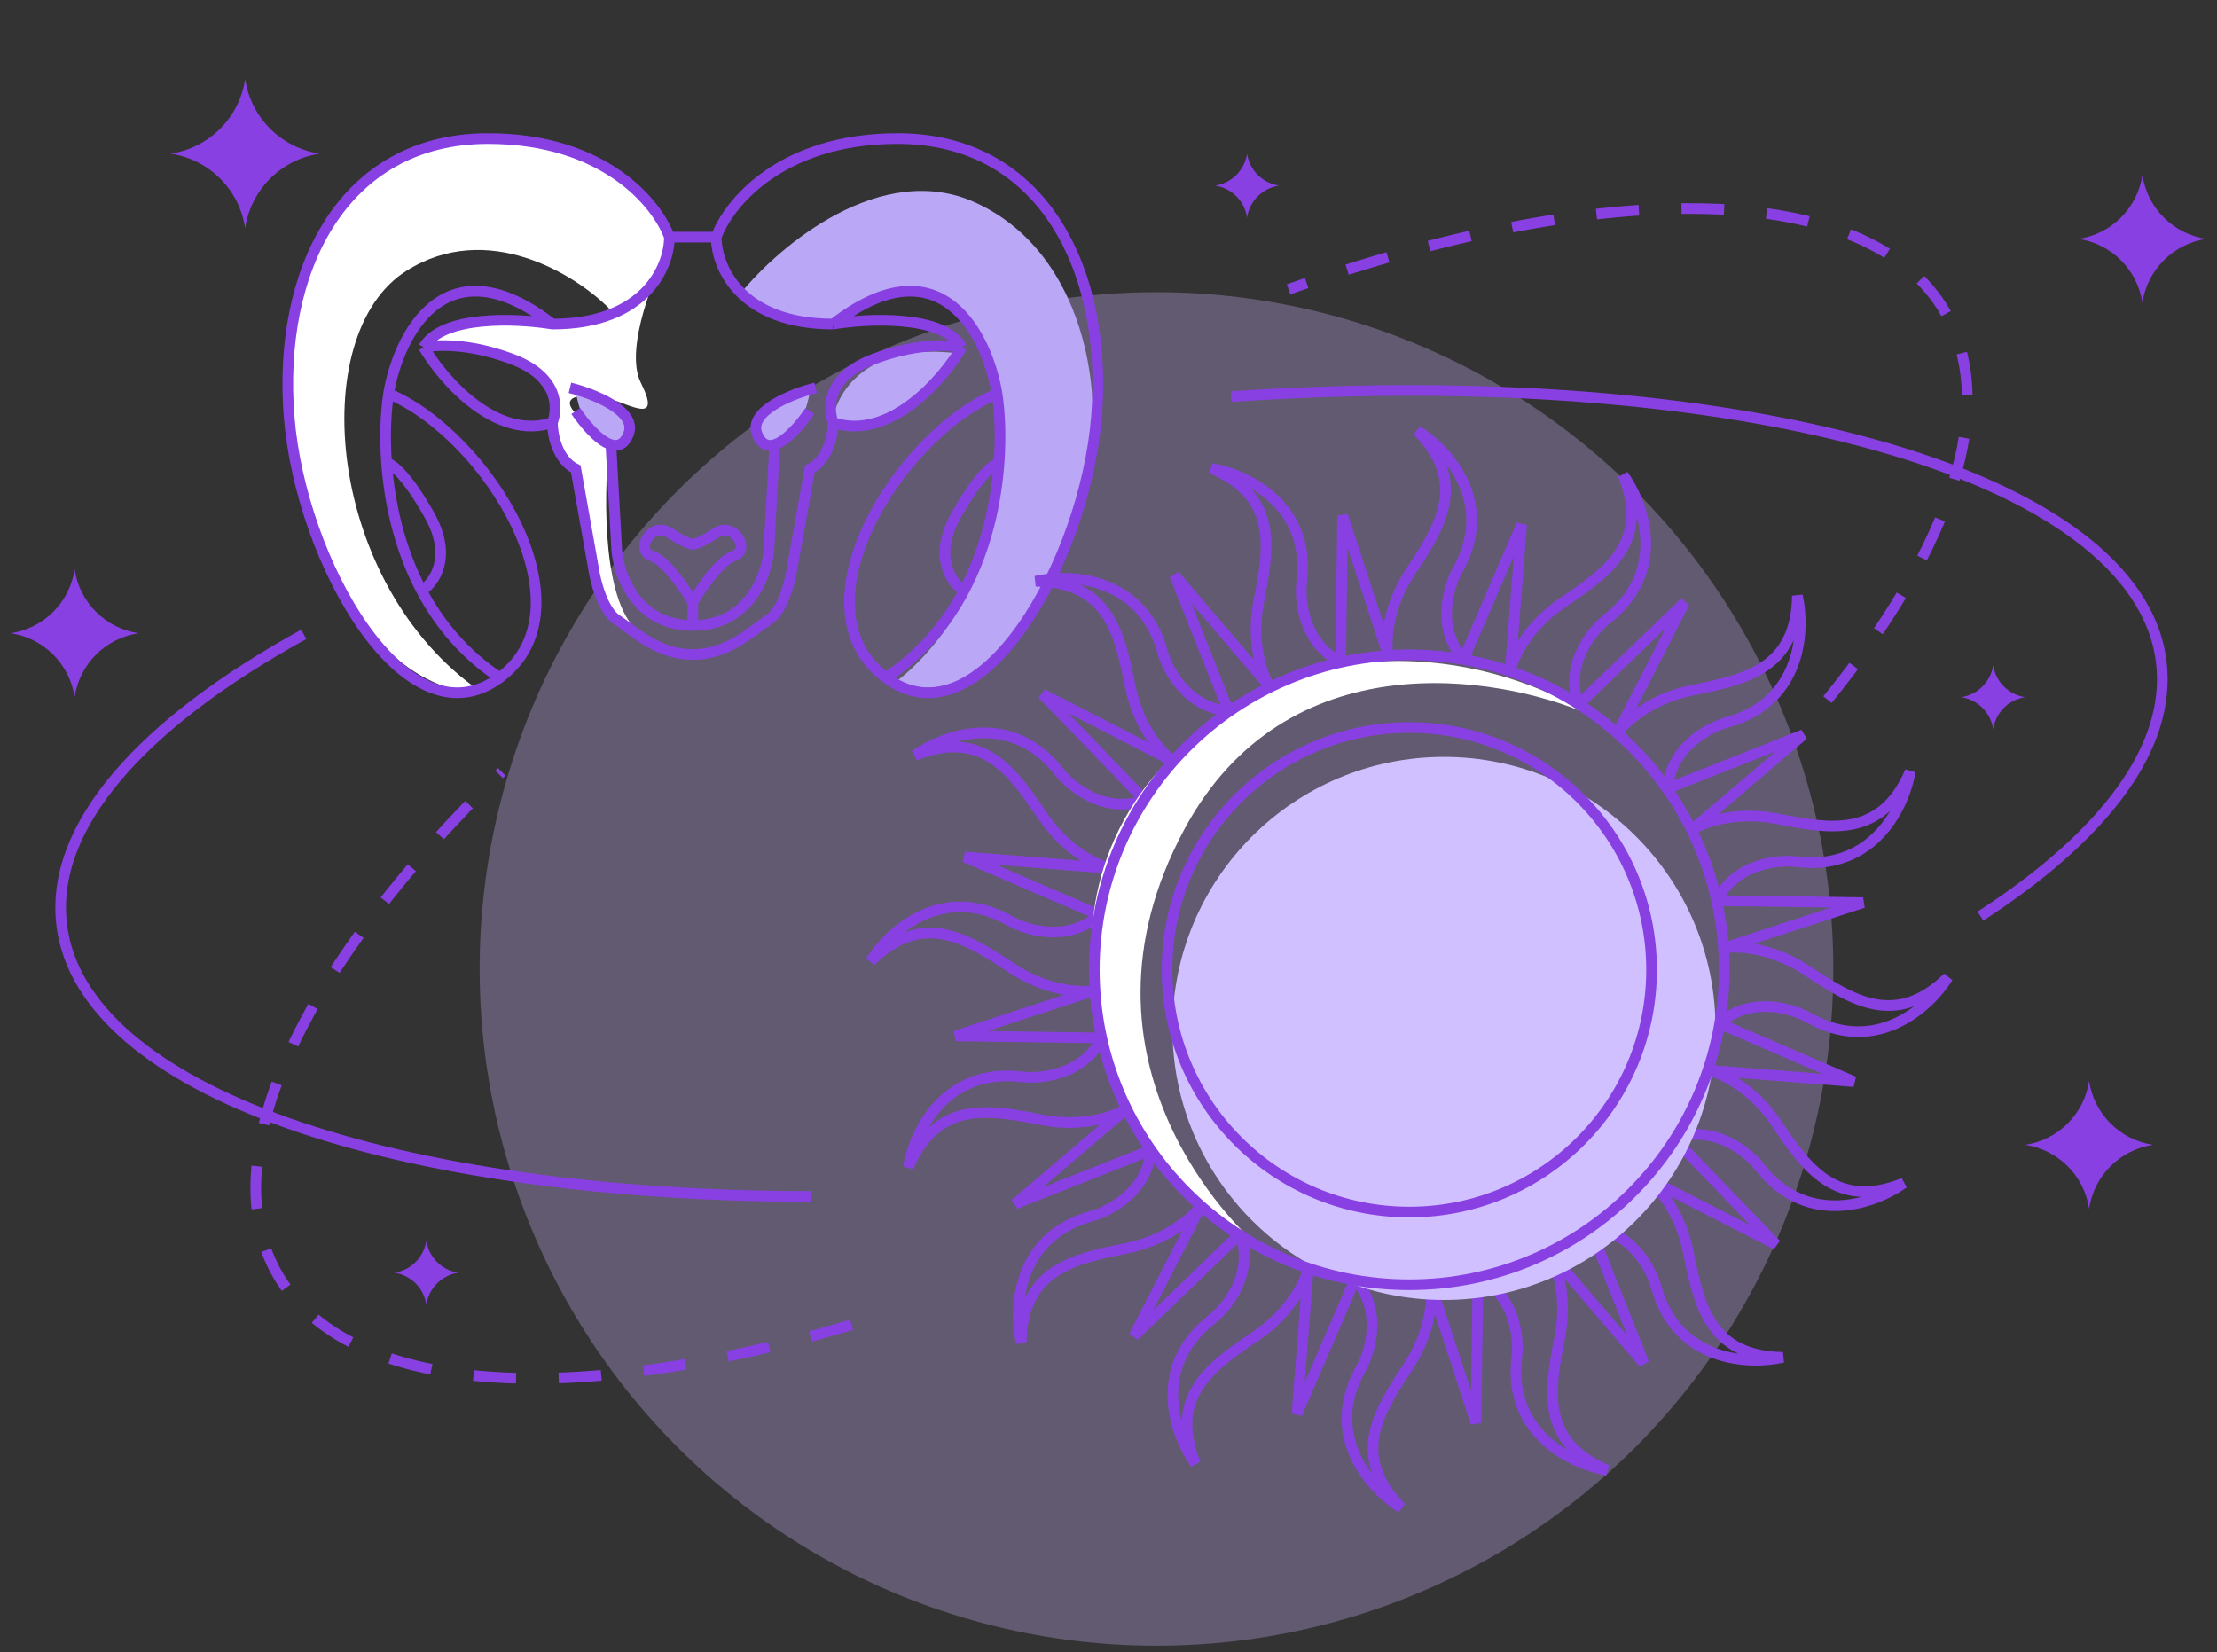 <svg xmlns="http://www.w3.org/2000/svg" width="208" height="155" viewBox="0 0 208 155" fill="none">
    <rect x="0" y="0" width="208" height="155" fill="#333333" stroke="none"/>
    <circle cx="108.5" cy="90.915" r="63.5" fill="#CCB4FF" fill-opacity="0.3"/>
    <path d="M91.5 19C82.7 15 73.167 23 69.5 27.5C72.3 30.3 76.333 30.667 78 30.5C84 26 93 25 94 40.5C94.8 52.9 87.667 61.333 84 64C93.5 67.5 99 53 101.5 46C104 39 102.5 24 91.5 19Z" fill="#BAA7F5"/>
    <path d="M38.125 25.413C45.725 20.613 53.958 25.746 57.125 28.913C56.725 30.113 53.291 30.413 51.625 30.413C44.025 28.812 40.792 31.079 40.125 32.413C48.125 31.413 52.125 36.413 52.125 39.413C52.125 41.812 53.125 43.413 53.625 43.913C53.625 44.246 53.925 46.312 55.125 51.913C56.325 57.513 58.958 59.246 60.125 59.413C56.525 57.013 56.625 46.746 57.125 41.913L54.125 38.913C52.125 36.913 55.125 36.913 57.125 37.413C59.124 37.913 62.125 39.913 60.125 35.913C58.525 32.712 61.458 25.579 63.125 22.413C58.125 14.412 50.625 11.912 41.625 13.412C32.625 14.912 23.125 27.913 28.625 46.913C33.025 62.112 41.458 65.246 45.125 64.912C30.625 54.913 28.625 31.413 38.125 25.413Z" fill="white"/>
    <path d="M90 33.172C88.833 35.839 84.8 40.972 78 40.172C78.166 37.339 80.8 31.972 90 33.172Z" fill="#BAA7F5"/>
    <path d="M76 36.672C75.666 38.672 74.4 42.472 72 41.672C69 40.672 73.5 37.172 76 36.672Z" fill="#BAA7F5"/>
    <path d="M54 36.672C54.333 38.672 55.6 42.472 58 41.672C61 40.672 56.5 37.172 54 36.672Z" fill="#BAA7F5"/>
    <path d="M62.804 22.247H65H67.196M62.804 22.247C62.804 24.966 60.609 30.405 51.827 30.405M62.804 22.247C61.707 19.164 56.767 13 45.789 13C32.066 13 26.029 25.51 27.126 39.108C28.224 52.706 38.104 70.112 46.887 63.585M51.827 30.405C48.533 29.861 41.507 29.535 39.751 32.581M51.827 30.405C41.727 22.573 37.372 31.493 36.458 36.932M39.751 32.581C41.581 35.663 46.557 41.393 51.827 39.652M39.751 32.581C40.666 32.4 43.692 32.074 47.984 33.669C52.376 35.301 52.376 38.202 51.827 39.652M51.827 39.652C51.827 40.74 52.266 43.133 54.022 44.004L55.669 53.25C55.852 54.519 56.547 57.275 57.864 58.145C59.511 59.233 61.707 61.409 65 61.409C68.293 61.409 70.489 59.233 72.136 58.145C73.453 57.275 74.148 54.519 74.331 53.25L75.978 44.004C77.734 43.133 78.173 40.74 78.173 39.652M53.473 36.389C55.669 36.932 59.84 38.564 58.962 40.74C58.572 41.706 57.974 41.917 57.316 41.714M54.022 38.564C54.73 39.616 56.122 41.346 57.316 41.714M57.316 41.714L57.864 51.618C58.047 53.975 59.731 58.689 65 58.689M65 58.689V56.514M65 58.689C70.269 58.689 71.953 53.975 72.136 51.618L72.684 41.714M65 56.514C64.268 55.245 62.475 52.597 61.158 52.162C59.511 51.618 61.158 48.899 62.804 49.987C64.122 50.857 64.817 51.074 65 51.074C65.183 51.074 65.878 50.857 67.196 49.987C68.842 48.899 70.489 51.618 68.842 52.162C67.525 52.597 65.732 55.245 65 56.514ZM46.887 63.585C55.669 57.058 45.789 40.891 36.458 36.932M46.887 63.585C43.558 61.386 41.201 58.514 39.562 55.426M36.458 36.932C36.202 38.608 36.08 40.89 36.27 43.46M39.562 55.426C40.723 54.701 42.495 52.271 40.3 48.355C38.104 44.439 36.698 43.46 36.27 43.46M39.562 55.426C37.465 51.474 36.544 47.167 36.27 43.46M67.196 22.247C67.196 24.966 69.391 30.405 78.173 30.405M67.196 22.247C68.293 19.164 73.233 13 84.211 13C97.934 13 103.971 25.51 102.874 39.108C101.776 52.706 91.896 70.112 83.113 63.585M78.173 30.405C81.467 29.861 88.493 29.535 90.249 32.581M78.173 30.405C88.273 22.573 92.628 31.493 93.542 36.932M90.249 32.581C88.419 35.663 83.443 41.393 78.173 39.652M90.249 32.581C89.334 32.4 86.308 32.074 82.016 33.669C77.624 35.301 77.624 38.202 78.173 39.652M76.527 36.389C74.331 36.932 70.16 38.564 71.038 40.74C71.428 41.706 72.026 41.917 72.684 41.714M75.978 38.564C75.27 39.616 73.878 41.346 72.684 41.714M83.113 63.585C74.331 57.058 84.211 40.891 93.542 36.932M83.113 63.585C86.442 61.386 88.799 58.514 90.438 55.426M93.542 36.932C93.799 38.608 93.92 40.89 93.73 43.46M90.438 55.426C89.277 54.701 87.504 52.271 89.7 48.355C91.896 44.439 93.302 43.46 93.73 43.46M90.438 55.426C92.535 51.474 93.457 47.167 93.73 43.46" stroke="#8840E3"/>
    <path d="M137.429 62.01C134.626 58.979 135.882 54.938 136.861 53.296C140.271 47.007 135.693 42.088 132.978 40.415C137.808 45.34 135.061 49.508 132.315 53.675C130.117 57.009 130.01 60.242 130.231 61.442L125.969 48.371L125.779 62.01M127.011 119.88C129.814 122.911 128.558 126.952 127.579 128.594C124.169 134.883 128.747 139.802 131.462 141.475C126.632 136.55 129.379 132.383 132.125 128.215C134.323 124.881 134.43 121.648 134.209 120.449L138.471 133.519L138.661 119.88" stroke="#8840E3"/>
    <path d="M148.119 66.214C146.691 62.341 149.4 59.089 150.933 57.948C156.492 53.446 154.148 47.148 152.282 44.562C154.856 50.962 150.722 53.759 146.588 56.556C143.281 58.794 141.943 61.739 141.688 62.931L142.759 49.225L137.358 61.751M116.321 115.676C117.75 119.55 115.04 122.801 113.507 123.942C107.948 128.445 110.292 134.742 112.159 137.328C109.584 130.928 113.718 128.131 117.852 125.334C121.159 123.097 122.497 120.152 122.752 118.959L121.681 132.665L127.082 120.14" stroke="#8840E3"/>
    <path d="M156.433 74.269C156.61 70.144 160.364 68.19 162.219 67.729C169.086 65.722 169.355 59.007 168.631 55.901C168.535 62.799 163.642 63.783 158.749 64.768C154.834 65.555 152.463 67.756 151.767 68.757L158.046 56.527L148.229 65.997M108.007 107.622C107.829 111.747 104.075 113.7 102.22 114.161C95.353 116.169 95.084 122.883 95.808 125.989C95.904 119.091 100.797 118.107 105.69 117.123C109.605 116.335 111.976 114.135 112.672 113.133L106.393 125.363L116.21 115.894" stroke="#8840E3"/>
    <path d="M160.955 84.726C162.688 80.979 166.903 80.599 168.794 80.878C175.908 81.632 178.709 75.524 179.22 72.376C176.509 78.719 171.61 77.769 166.71 76.82C162.79 76.06 159.76 77.193 158.735 77.855L169.193 68.931L156.512 73.957M103.485 97.164C101.752 100.912 97.537 101.291 95.646 101.013C88.532 100.259 85.731 106.367 85.22 109.515C87.93 103.171 92.831 104.121 97.73 105.071C101.65 105.831 104.68 104.697 105.705 104.035L95.247 112.96L107.928 107.934" stroke="#8840E3"/>
    <path d="M161.155 96.154C164.186 93.351 168.227 94.607 169.868 95.586C176.157 98.996 181.076 94.418 182.75 91.703C177.824 96.533 173.657 93.787 169.49 91.04C166.156 88.842 162.923 88.735 161.723 88.956L174.794 84.694L161.155 84.505M103.284 85.736C100.253 88.539 96.212 87.283 94.571 86.304C88.282 82.894 83.363 87.472 81.689 90.187C86.615 85.357 90.782 88.104 94.95 90.85C98.283 93.048 101.516 93.155 102.716 92.934L89.645 97.196L103.284 97.386" stroke="#8840E3"/>
    <path d="M156.95 106.844C160.824 105.416 164.075 108.125 165.216 109.658C169.719 115.217 176.016 112.873 178.602 111.007C172.202 113.581 169.405 109.447 166.609 105.313C164.371 102.006 161.426 100.668 160.233 100.413L173.939 101.484L161.414 96.083M107.489 75.046C103.615 76.475 100.364 73.766 99.222 72.233C94.72 66.673 88.422 69.017 85.836 70.884C92.236 68.309 95.033 72.443 97.83 76.577C100.068 79.884 103.013 81.222 104.205 81.478L90.499 80.406L103.025 85.807" stroke="#8840E3"/>
    <path d="M148.897 115.158C153.022 115.336 154.975 119.09 155.436 120.945C157.444 127.811 164.158 128.08 167.264 127.356C160.366 127.261 159.382 122.368 158.397 117.475C157.61 113.56 155.41 111.189 154.408 110.493L166.638 116.772L157.168 106.955M115.543 66.732C111.419 66.554 109.465 62.8 109.004 60.945C106.996 54.079 100.282 53.81 97.176 54.534C104.074 54.63 105.058 59.523 106.043 64.416C106.83 68.33 109.03 70.701 110.032 71.398L97.802 65.118L107.272 74.936" stroke="#8840E3"/>
    <path d="M138.439 119.68C142.186 121.413 142.566 125.628 142.287 127.519C141.534 134.633 147.641 137.434 150.789 137.945C144.446 135.235 145.396 130.335 146.345 125.435C147.105 121.515 145.972 118.485 145.31 117.46L154.234 127.918L149.208 115.238M126.001 62.21C122.253 60.477 121.874 56.263 122.152 54.372C122.906 47.258 116.798 44.456 113.65 43.945C119.994 46.656 119.044 51.556 118.094 56.456C117.334 60.376 118.468 63.405 119.13 64.43L110.205 53.972L115.231 66.653" stroke="#8840E3"/>
    <circle cx="135.475" cy="96.494" r="25.477" fill="#D0C0FF"/>
    <circle cx="132.219" cy="90.993" r="22.731" stroke="#8840E3"/>
    <path d="M111.13 77.782C99.241 99.862 116.792 115.715 117.358 116.281C106.035 110.619 93.579 85.708 111.13 69.856C125.171 57.174 142.269 62.684 149.063 67.025C140.382 63.25 120.642 60.118 111.13 77.782Z" fill="white"/>
    <circle cx="132.219" cy="90.993" r="29.551" stroke="#8840E3"/>
    <path d="M171.457 65.642C182.993 51.417 187.607 38.12 182.507 29.286C175.274 16.758 150.497 16.66 120.895 27.143M79.892 124.299C53.798 132.121 32.649 131.024 26.059 119.61C19.678 108.558 28.503 90.518 47.067 72.417" stroke="#8840E3" stroke-dasharray="4 4"/>
    <path d="M185.802 85.956C197.396 78.438 203.778 70.104 202.768 62.07C200.532 44.274 162.796 34.028 115.5 37.21M76.053 112.261C37.001 112.226 7.756 102.427 5.795 86.826C4.629 77.551 13.315 67.876 28.5 59.518" stroke="#8840E3"/>
    <path d="M23 7.415C23.535 11.037 26.379 13.88 30 14.415C26.379 14.95 23.535 17.794 23 21.415C22.465 17.794 19.621 14.95 16 14.415C19.621 13.88 22.465 11.037 23 7.415Z" fill="#8840E3"/>
    <path d="M7 53.415C7.458 56.519 9.896 58.957 13 59.415C9.896 59.874 7.458 62.311 7 65.415C6.542 62.311 4.104 59.874 1 59.415C4.104 58.957 6.542 56.519 7 53.415Z" fill="#8840E3"/>
    <path d="M40 116.415C40.229 117.967 41.448 119.186 43 119.415C41.448 119.644 40.229 120.863 40 122.415C39.771 120.863 38.552 119.644 37 119.415C38.552 119.186 39.771 117.967 40 116.415Z" fill="#8840E3"/>
    <path d="M187 62.415C187.229 63.967 188.448 65.186 190 65.415C188.448 65.644 187.229 66.863 187 68.415C186.771 66.863 185.552 65.644 184 65.415C185.552 65.186 186.771 63.967 187 62.415Z" fill="#8840E3"/>
    <path d="M201 16.415C201.458 19.519 203.896 21.957 207 22.415C203.896 22.874 201.458 25.311 201 28.415C200.542 25.311 198.104 22.874 195 22.415C198.104 21.957 200.542 19.519 201 16.415Z" fill="#8840E3"/>
    <path d="M196 101.415C196.458 104.519 198.896 106.957 202 107.415C198.896 107.874 196.458 110.311 196 113.415C195.542 110.311 193.104 107.874 190 107.415C193.104 106.957 195.542 104.519 196 101.415Z" fill="#8840E3"/>
    <path d="M117 14.415C117.229 15.967 118.448 17.186 120 17.415C118.448 17.644 117.229 18.863 117 20.415C116.771 18.863 115.552 17.644 114 17.415C115.552 17.186 116.771 15.967 117 14.415Z" fill="#8840E3"/>
</svg>